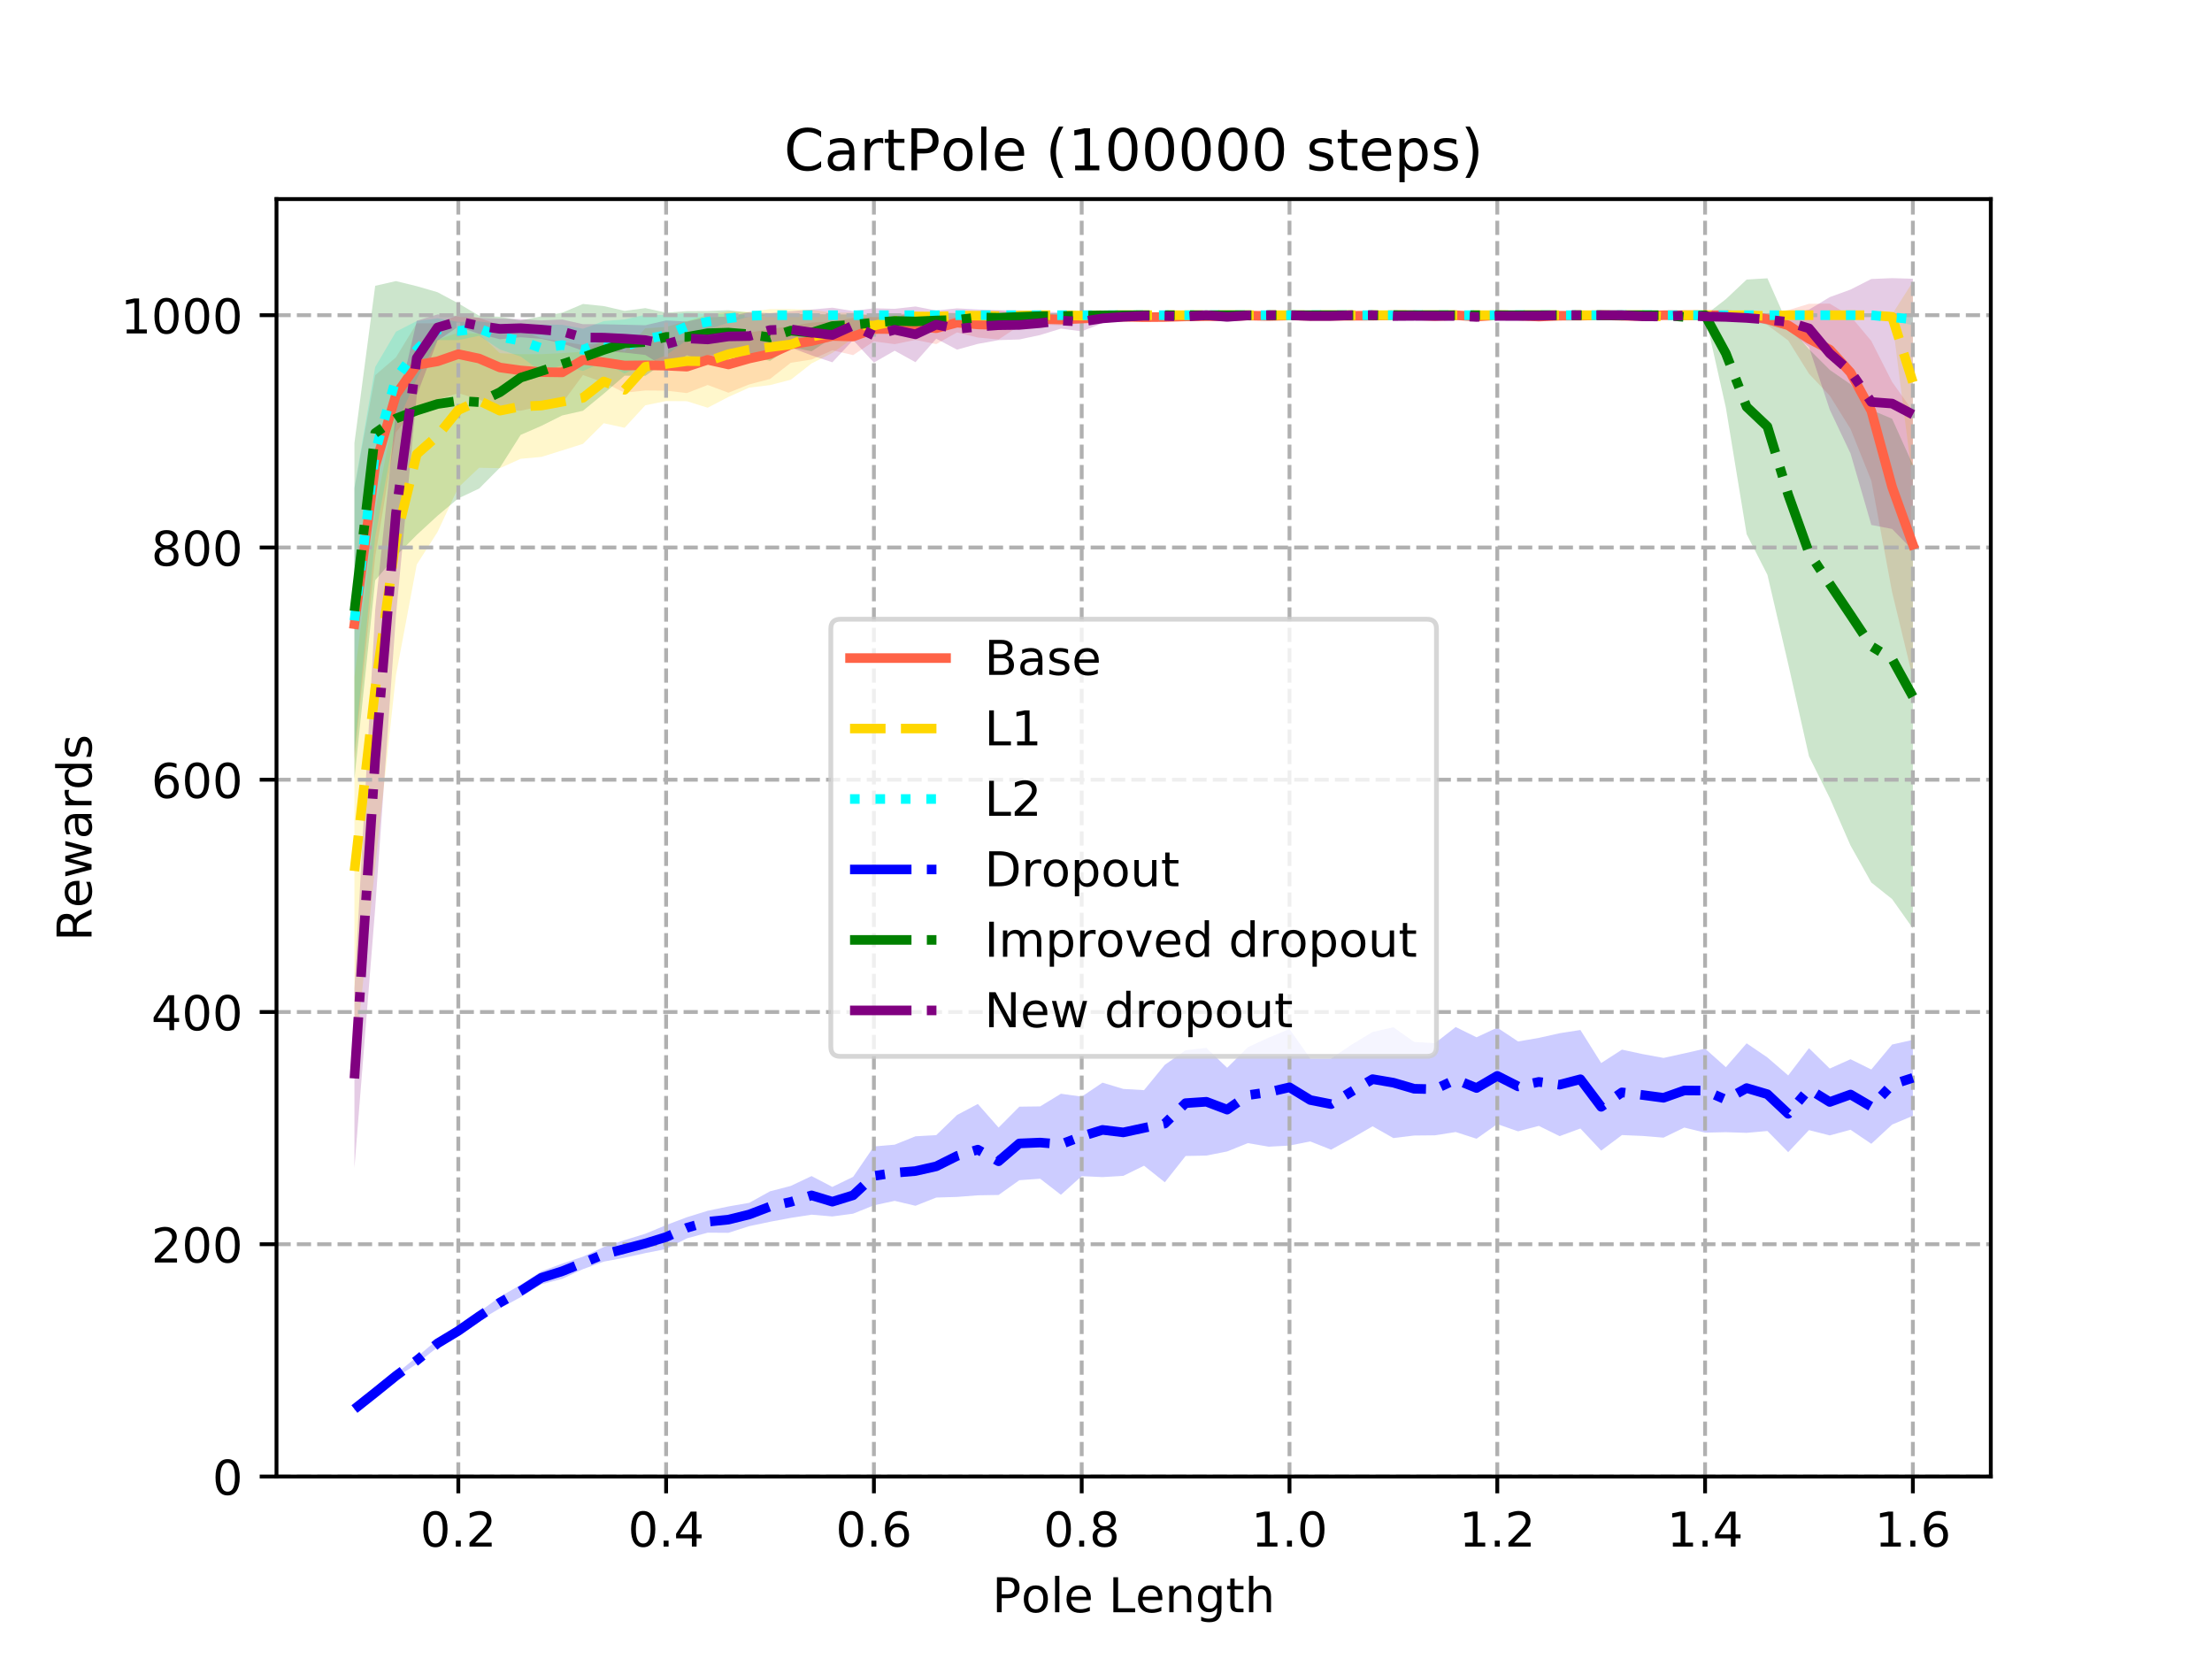 <?xml version="1.0" encoding="utf-8" standalone="no"?>
<!DOCTYPE svg PUBLIC "-//W3C//DTD SVG 1.1//EN"
  "http://www.w3.org/Graphics/SVG/1.1/DTD/svg11.dtd">
<!-- Created with matplotlib (http://matplotlib.org/) -->
<svg height="345.6pt" version="1.1" viewBox="0 0 460.8 345.6" width="460.8pt" xmlns="http://www.w3.org/2000/svg" xmlns:xlink="http://www.w3.org/1999/xlink">
 <defs>
  <style type="text/css">
*{stroke-linecap:butt;stroke-linejoin:round;}
  </style>
 </defs>
 <g id="figure_1">
  <g id="patch_1">
   <path d="M 0 345.6 
L 460.8 345.6 
L 460.8 0 
L 0 0 
z
" style="fill:#ffffff;"/>
  </g>
  <g id="axes_1">
   <g id="patch_2">
    <path d="M 57.6 307.584 
L 414.72 307.584 
L 414.72 41.472 
L 57.6 41.472 
z
" style="fill:#ffffff;"/>
   </g>
   <g id="PolyCollection_1">
    <path clip-path="url(#p4d6526a411)" d="M 73.833 158.26 
L 73.833 101.765 
L 78.161 78.163 
L 82.49 74.421 
L 86.819 67.346 
L 91.148 67.346 
L 95.476 65.638 
L 99.805 66.194 
L 104.134 67.769 
L 108.463 68.762 
L 112.791 70.442 
L 117.12 71.181 
L 121.449 71.839 
L 125.777 71.261 
L 130.106 70.488 
L 134.435 70.842 
L 138.764 70.968 
L 143.092 70.885 
L 147.421 69.707 
L 151.75 70.033 
L 156.079 69.286 
L 160.407 68.553 
L 164.736 67.924 
L 169.065 67.208 
L 173.393 66.984 
L 177.722 66.237 
L 182.051 65.931 
L 186.38 65.424 
L 190.708 65.228 
L 195.037 65.066 
L 199.366 65.176 
L 203.695 64.849 
L 208.023 64.666 
L 212.352 65.222 
L 216.681 65.277 
L 221.009 65.34 
L 225.338 65.408 
L 229.667 65.411 
L 233.996 65.632 
L 238.324 65.592 
L 242.653 65.477 
L 246.982 65.54 
L 251.311 65.566 
L 255.639 65.561 
L 259.968 65.627 
L 264.297 65.583 
L 268.625 65.636 
L 272.954 65.6 
L 277.283 65.631 
L 281.612 65.605 
L 285.94 65.616 
L 290.269 65.664 
L 294.598 65.664 
L 298.927 65.662 
L 303.255 65.664 
L 307.584 65.527 
L 311.913 65.664 
L 316.241 65.63 
L 320.57 65.521 
L 324.899 65.612 
L 329.228 65.616 
L 333.556 65.664 
L 337.885 65.64 
L 342.214 65.658 
L 346.543 65.664 
L 350.871 65.664 
L 355.2 65.664 
L 359.529 65.662 
L 363.857 65.622 
L 368.186 65.253 
L 372.515 64.612 
L 376.844 63.287 
L 381.172 63.244 
L 385.501 65.858 
L 389.83 71.026 
L 394.159 79.556 
L 398.487 85.63 
L 398.487 141.308 
L 398.487 141.308 
L 394.159 123.364 
L 389.83 100.149 
L 385.501 89.364 
L 381.172 82.425 
L 376.844 77.857 
L 372.515 70.924 
L 368.186 67.719 
L 363.857 65.876 
L 359.529 65.675 
L 355.2 65.664 
L 350.871 65.664 
L 346.543 65.664 
L 342.214 65.98 
L 337.885 65.93 
L 333.556 65.664 
L 329.228 65.902 
L 324.899 65.924 
L 320.57 66.379 
L 316.241 65.833 
L 311.913 65.664 
L 307.584 66.347 
L 303.255 65.664 
L 298.927 66.012 
L 294.598 65.664 
L 290.269 65.664 
L 285.94 65.905 
L 281.612 65.959 
L 277.283 65.928 
L 272.954 65.985 
L 268.625 65.805 
L 264.297 66.069 
L 259.968 65.85 
L 255.639 66.177 
L 251.311 66.152 
L 246.982 66.286 
L 242.653 66.6 
L 238.324 66.556 
L 233.996 66.314 
L 229.667 66.93 
L 225.338 67.315 
L 221.009 67.773 
L 216.681 67.6 
L 212.352 67.876 
L 208.023 70.726 
L 203.695 70.312 
L 199.366 69.251 
L 195.037 71.685 
L 190.708 70.808 
L 186.38 71.7 
L 182.051 71.111 
L 177.722 73.981 
L 173.393 72.974 
L 169.065 74.901 
L 164.736 75.572 
L 160.407 78.949 
L 156.079 80.082 
L 151.75 81.816 
L 147.421 80.199 
L 143.092 81.884 
L 138.764 81.38 
L 134.435 81.347 
L 130.106 81.803 
L 125.777 79.692 
L 121.449 78.124 
L 117.12 83.968 
L 112.791 84.592 
L 108.463 85.561 
L 104.134 85.337 
L 99.805 83.184 
L 95.476 81.912 
L 91.148 83.211 
L 86.819 84.686 
L 82.49 90.056 
L 78.161 115.962 
L 73.833 158.26 
z
" style="fill:#ff6347;fill-opacity:0.2;"/>
   </g>
   <g id="PolyCollection_2">
    <path clip-path="url(#p4d6526a411)" d="M 73.833 221.828 
L 73.833 141.073 
L 78.161 106.434 
L 82.49 83.914 
L 86.819 71.624 
L 91.148 70.734 
L 95.476 69.301 
L 99.805 69.505 
L 104.134 73.571 
L 108.463 73.782 
L 112.791 73.779 
L 117.12 73.556 
L 121.449 73.267 
L 125.777 70.759 
L 130.106 73.282 
L 134.435 68.377 
L 138.764 68.096 
L 143.092 66.87 
L 147.421 65.579 
L 151.75 64.881 
L 156.079 64.95 
L 160.407 64.4 
L 164.736 64.406 
L 169.065 64.531 
L 173.393 65.134 
L 177.722 65.112 
L 182.051 65.705 
L 186.38 65.664 
L 190.708 65.653 
L 195.037 65.574 
L 199.366 65.617 
L 203.695 65.618 
L 208.023 65.568 
L 212.352 65.62 
L 216.681 65.664 
L 221.009 65.664 
L 225.338 65.62 
L 229.667 65.664 
L 233.996 65.664 
L 238.324 65.664 
L 242.653 65.664 
L 246.982 65.664 
L 251.311 65.664 
L 255.639 65.664 
L 259.968 65.664 
L 264.297 65.664 
L 268.625 65.664 
L 272.954 65.664 
L 277.283 65.664 
L 281.612 65.664 
L 285.94 65.664 
L 290.269 65.664 
L 294.598 65.664 
L 298.927 65.664 
L 303.255 65.664 
L 307.584 65.664 
L 311.913 65.664 
L 316.241 65.664 
L 320.57 65.664 
L 324.899 65.664 
L 329.228 65.664 
L 333.556 65.664 
L 337.885 65.664 
L 342.214 65.664 
L 346.543 65.525 
L 350.871 65.664 
L 355.2 65.664 
L 359.529 65.664 
L 363.857 65.661 
L 368.186 65.581 
L 372.515 65.664 
L 376.844 65.664 
L 381.172 65.664 
L 385.501 65.664 
L 389.83 65.664 
L 394.159 65.497 
L 398.487 58.684 
L 398.487 100.576 
L 398.487 100.576 
L 394.159 66.497 
L 389.83 65.664 
L 385.501 65.664 
L 381.172 65.664 
L 376.844 65.664 
L 372.515 65.664 
L 368.186 66.079 
L 363.857 65.68 
L 359.529 65.664 
L 355.2 65.664 
L 350.871 65.664 
L 346.543 66.357 
L 342.214 65.664 
L 337.885 65.664 
L 333.556 65.664 
L 329.228 65.664 
L 324.899 65.664 
L 320.57 65.664 
L 316.241 65.664 
L 311.913 65.664 
L 307.584 65.664 
L 303.255 65.664 
L 298.927 65.664 
L 294.598 65.664 
L 290.269 65.664 
L 285.94 65.664 
L 281.612 65.664 
L 277.283 65.664 
L 272.954 65.664 
L 268.625 65.664 
L 264.297 65.664 
L 259.968 65.664 
L 255.639 65.664 
L 251.311 65.664 
L 246.982 65.664 
L 242.653 65.664 
L 238.324 65.664 
L 233.996 65.664 
L 229.667 65.664 
L 225.338 65.884 
L 221.009 65.664 
L 216.681 65.664 
L 212.352 65.884 
L 208.023 66.146 
L 203.695 65.896 
L 199.366 65.898 
L 195.037 66.347 
L 190.708 66.186 
L 186.38 68.115 
L 182.051 69.916 
L 177.722 70.46 
L 173.393 73.525 
L 169.065 75.715 
L 164.736 79.104 
L 160.407 80.224 
L 156.079 80.748 
L 151.75 82.688 
L 147.421 84.94 
L 143.092 83.579 
L 138.764 83.55 
L 134.435 84.425 
L 130.106 89.119 
L 125.777 88.168 
L 121.449 92.46 
L 117.12 93.83 
L 112.791 95.184 
L 108.463 95.578 
L 104.134 97.536 
L 99.805 97.445 
L 95.476 101.541 
L 91.148 110.824 
L 86.819 117.605 
L 82.49 140.648 
L 78.161 180.502 
L 73.833 221.828 
z
" style="fill:#ffd700;fill-opacity:0.2;"/>
   </g>
   <g id="PolyCollection_3">
    <path clip-path="url(#p4d6526a411)" d="M 73.833 156.945 
L 73.833 101.585 
L 78.161 76.456 
L 82.49 69.092 
L 86.819 66.879 
L 91.148 66.309 
L 95.476 67.049 
L 99.805 66.936 
L 104.134 67.491 
L 108.463 67.692 
L 112.791 67.608 
L 117.12 67.661 
L 121.449 68.481 
L 125.777 66.89 
L 130.106 66.542 
L 134.435 65.563 
L 138.764 65.629 
L 143.092 65.174 
L 147.421 65.367 
L 151.75 65.424 
L 156.079 65.61 
L 160.407 65.664 
L 164.736 65.664 
L 169.065 65.664 
L 173.393 65.664 
L 177.722 65.664 
L 182.051 65.664 
L 186.38 65.664 
L 190.708 65.664 
L 195.037 65.664 
L 199.366 65.664 
L 203.695 65.664 
L 208.023 65.664 
L 212.352 65.664 
L 216.681 65.664 
L 221.009 65.664 
L 225.338 65.664 
L 229.667 65.664 
L 233.996 65.664 
L 238.324 65.664 
L 242.653 65.664 
L 246.982 65.664 
L 251.311 65.664 
L 255.639 65.664 
L 259.968 65.664 
L 264.297 65.664 
L 268.625 65.664 
L 272.954 65.664 
L 277.283 65.664 
L 281.612 65.664 
L 285.94 65.664 
L 290.269 65.664 
L 294.598 65.664 
L 298.927 65.664 
L 303.255 65.664 
L 307.584 65.664 
L 311.913 65.664 
L 316.241 65.664 
L 320.57 65.664 
L 324.899 65.664 
L 329.228 65.664 
L 333.556 65.664 
L 337.885 65.664 
L 342.214 65.664 
L 346.543 65.664 
L 350.871 65.664 
L 355.2 65.664 
L 359.529 65.664 
L 363.857 65.664 
L 368.186 65.664 
L 372.515 65.664 
L 376.844 65.664 
L 381.172 65.664 
L 385.501 65.664 
L 389.83 65.664 
L 394.159 65.451 
L 398.487 65.245 
L 398.487 67.761 
L 398.487 67.761 
L 394.159 66.727 
L 389.83 65.664 
L 385.501 65.664 
L 381.172 65.664 
L 376.844 65.664 
L 372.515 65.664 
L 368.186 65.664 
L 363.857 65.664 
L 359.529 65.664 
L 355.2 65.664 
L 350.871 65.664 
L 346.543 65.664 
L 342.214 65.664 
L 337.885 65.664 
L 333.556 65.664 
L 329.228 65.664 
L 324.899 65.664 
L 320.57 65.664 
L 316.241 65.664 
L 311.913 65.664 
L 307.584 65.664 
L 303.255 65.664 
L 298.927 65.664 
L 294.598 65.664 
L 290.269 65.664 
L 285.94 65.664 
L 281.612 65.664 
L 277.283 65.664 
L 272.954 65.664 
L 268.625 65.664 
L 264.297 65.664 
L 259.968 65.664 
L 255.639 65.664 
L 251.311 65.664 
L 246.982 65.664 
L 242.653 65.664 
L 238.324 65.664 
L 233.996 65.664 
L 229.667 65.664 
L 225.338 65.664 
L 221.009 65.664 
L 216.681 65.664 
L 212.352 65.664 
L 208.023 65.664 
L 203.695 65.664 
L 199.366 65.664 
L 195.037 65.664 
L 190.708 65.664 
L 186.38 65.664 
L 182.051 65.664 
L 177.722 65.664 
L 173.393 65.664 
L 169.065 65.664 
L 164.736 65.664 
L 160.407 65.664 
L 156.079 65.936 
L 151.75 67.207 
L 147.421 68.662 
L 143.092 70.83 
L 138.764 74.005 
L 134.435 75.758 
L 130.106 77.831 
L 125.777 75.375 
L 121.449 77.274 
L 117.12 76.099 
L 112.791 77.448 
L 108.463 74.273 
L 104.134 72.808 
L 99.805 69.949 
L 95.476 70.842 
L 91.148 70.84 
L 86.819 78.916 
L 82.49 88.635 
L 78.161 111.861 
L 73.833 156.945 
z
" style="fill:#00ffff;fill-opacity:0.2;"/>
   </g>
   <g id="PolyCollection_4">
    <path clip-path="url(#p4d6526a411)" d="M 73.833 293.942 
L 73.833 293.124 
L 78.161 289.748 
L 82.49 286.202 
L 86.819 282.7 
L 91.148 279.064 
L 95.476 276.353 
L 99.805 273.32 
L 104.134 270.155 
L 108.463 267.653 
L 112.791 264.836 
L 117.12 263.229 
L 121.449 261.788 
L 125.777 259.778 
L 130.106 258.339 
L 134.435 257.013 
L 138.764 255.21 
L 143.092 253.57 
L 147.421 252.231 
L 151.75 251.323 
L 156.079 250.57 
L 160.407 248.172 
L 164.736 247.05 
L 169.065 244.995 
L 173.393 247.255 
L 177.722 245.16 
L 182.051 238.829 
L 186.38 238.457 
L 190.708 236.713 
L 195.037 236.469 
L 199.366 232.277 
L 203.695 229.976 
L 208.023 234.888 
L 212.352 230.539 
L 216.681 230.483 
L 221.009 227.85 
L 225.338 228.45 
L 229.667 225.538 
L 233.996 226.843 
L 238.324 227.097 
L 242.653 221.821 
L 246.982 218.798 
L 251.311 218.309 
L 255.639 222.439 
L 259.968 218.156 
L 264.297 216.151 
L 268.625 214.372 
L 272.954 220.522 
L 277.283 220.521 
L 281.612 217.583 
L 285.94 214.983 
L 290.269 214.001 
L 294.598 217.062 
L 298.927 217.309 
L 303.255 213.948 
L 307.584 216.086 
L 311.913 214.078 
L 316.241 216.955 
L 320.57 216.211 
L 324.899 215.241 
L 329.228 214.565 
L 333.556 221.448 
L 337.885 218.659 
L 342.214 219.589 
L 346.543 220.386 
L 350.871 219.436 
L 355.2 218.449 
L 359.529 222.311 
L 363.857 217.342 
L 368.186 220.29 
L 372.515 224.033 
L 376.844 218.355 
L 381.172 222.598 
L 385.501 220.656 
L 389.83 222.797 
L 394.159 217.595 
L 398.487 216.626 
L 398.487 232.447 
L 398.487 232.447 
L 394.159 234.27 
L 389.83 238.276 
L 385.501 235.35 
L 381.172 236.527 
L 376.844 235.424 
L 372.515 240.014 
L 368.186 235.606 
L 363.857 235.991 
L 359.529 235.853 
L 355.2 235.948 
L 350.871 234.893 
L 346.543 236.994 
L 342.214 236.639 
L 337.885 236.456 
L 333.556 239.696 
L 329.228 235.088 
L 324.899 236.678 
L 320.57 234.545 
L 316.241 235.677 
L 311.913 234.166 
L 307.584 237.22 
L 303.255 235.822 
L 298.927 236.507 
L 294.598 236.551 
L 290.269 237.083 
L 285.94 234.629 
L 281.612 237.128 
L 277.283 239.499 
L 272.954 237.783 
L 268.625 238.643 
L 264.297 238.879 
L 259.968 238.128 
L 255.639 239.871 
L 251.311 240.724 
L 246.982 240.813 
L 242.653 246.289 
L 238.324 242.839 
L 233.996 244.955 
L 229.667 245.214 
L 225.338 245.008 
L 221.009 248.897 
L 216.681 245.548 
L 212.352 245.856 
L 208.023 248.934 
L 203.695 249.005 
L 199.366 249.341 
L 195.037 249.47 
L 190.708 251.187 
L 186.38 250.161 
L 182.051 251.088 
L 177.722 252.829 
L 173.393 253.41 
L 169.065 253.041 
L 164.736 253.708 
L 160.407 254.52 
L 156.079 255.43 
L 151.75 256.816 
L 147.421 256.788 
L 143.092 257.97 
L 138.764 260.185 
L 134.435 261.045 
L 130.106 262.003 
L 125.777 262.819 
L 121.449 264.383 
L 117.12 266.407 
L 112.791 267.532 
L 108.463 270.225 
L 104.134 272.553 
L 99.805 275.106 
L 95.476 278.122 
L 91.148 280.639 
L 86.819 284.102 
L 82.49 287.007 
L 78.161 290.453 
L 73.833 293.942 
z
" style="fill:#0000ff;fill-opacity:0.2;"/>
   </g>
   <g id="PolyCollection_5">
    <path clip-path="url(#p4d6526a411)" d="M 73.833 162.264 
L 73.833 92.297 
L 78.161 59.537 
L 82.49 58.556 
L 86.819 59.617 
L 91.148 60.873 
L 95.476 63.196 
L 99.805 65.75 
L 104.134 65.995 
L 108.463 66.744 
L 112.791 65.896 
L 117.12 65.144 
L 121.449 63.32 
L 125.777 63.761 
L 130.106 64.76 
L 134.435 64.187 
L 138.764 65.126 
L 143.092 64.81 
L 147.421 64.791 
L 151.75 64.616 
L 156.079 65.143 
L 160.407 65.401 
L 164.736 65.4 
L 169.065 65.434 
L 173.393 65.489 
L 177.722 65.52 
L 182.051 65.65 
L 186.38 65.642 
L 190.708 65.329 
L 195.037 65.367 
L 199.366 65.268 
L 203.695 65.545 
L 208.023 65.401 
L 212.352 65.509 
L 216.681 65.569 
L 221.009 65.569 
L 225.338 65.611 
L 229.667 65.65 
L 233.996 65.662 
L 238.324 65.664 
L 242.653 65.664 
L 246.982 65.664 
L 251.311 65.664 
L 255.639 65.664 
L 259.968 65.664 
L 264.297 65.664 
L 268.625 65.664 
L 272.954 65.664 
L 277.283 65.664 
L 281.612 65.664 
L 285.94 65.664 
L 290.269 65.664 
L 294.598 65.664 
L 298.927 65.664 
L 303.255 65.664 
L 307.584 65.664 
L 311.913 65.664 
L 316.241 65.664 
L 320.57 65.664 
L 324.899 65.664 
L 329.228 65.664 
L 333.556 65.664 
L 337.885 65.664 
L 342.214 65.664 
L 346.543 65.664 
L 350.871 65.484 
L 355.2 65.664 
L 359.529 62.321 
L 363.857 58.237 
L 368.186 57.976 
L 372.515 67.766 
L 376.844 72.729 
L 381.172 77.056 
L 385.501 80.043 
L 389.83 85.397 
L 394.159 87.227 
L 398.487 96.84 
L 398.487 193.401 
L 398.487 193.401 
L 394.159 187.295 
L 389.83 183.847 
L 385.501 176.145 
L 381.172 166.25 
L 376.844 157.549 
L 372.515 138.316 
L 368.186 119.744 
L 363.857 111.274 
L 359.529 84.93 
L 355.2 65.664 
L 350.871 66.565 
L 346.543 65.664 
L 342.214 65.664 
L 337.885 65.664 
L 333.556 65.664 
L 329.228 65.664 
L 324.899 65.664 
L 320.57 65.664 
L 316.241 65.664 
L 311.913 65.664 
L 307.584 65.664 
L 303.255 65.664 
L 298.927 65.664 
L 294.598 65.664 
L 290.269 65.664 
L 285.94 65.664 
L 281.612 65.664 
L 277.283 65.664 
L 272.954 65.664 
L 268.625 65.664 
L 264.297 65.664 
L 259.968 65.664 
L 255.639 65.664 
L 251.311 65.664 
L 246.982 65.664 
L 242.653 65.664 
L 238.324 65.665 
L 233.996 65.674 
L 229.667 65.733 
L 225.338 65.929 
L 221.009 66.141 
L 216.681 66.141 
L 212.352 66.513 
L 208.023 66.981 
L 203.695 66.692 
L 199.366 68.009 
L 195.037 68.163 
L 190.708 68.594 
L 186.38 68.074 
L 182.051 68.779 
L 177.722 69.792 
L 173.393 70.346 
L 169.065 73.179 
L 164.736 72.345 
L 160.407 75.178 
L 156.079 74.117 
L 151.75 73.96 
L 147.421 74.042 
L 143.092 75.574 
L 138.764 75.247 
L 134.435 78.292 
L 130.106 78.263 
L 125.777 82.012 
L 121.449 85.569 
L 117.12 86.543 
L 112.791 88.708 
L 108.463 90.595 
L 104.134 97.429 
L 99.805 101.785 
L 95.476 103.82 
L 91.148 107.438 
L 86.819 111.426 
L 82.49 115.808 
L 78.161 120.893 
L 73.833 162.264 
z
" style="fill:#008000;fill-opacity:0.2;"/>
   </g>
   <g id="PolyCollection_6">
    <path clip-path="url(#p4d6526a411)" d="M 73.833 243.298 
L 73.833 206.021 
L 78.161 127.112 
L 82.49 85.658 
L 86.819 66.816 
L 91.148 65.497 
L 95.476 65.854 
L 99.805 66.207 
L 104.134 66.352 
L 108.463 66.48 
L 112.791 66.746 
L 117.12 66.556 
L 121.449 67.532 
L 125.777 67.548 
L 130.106 67.647 
L 134.435 67.749 
L 138.764 66.752 
L 143.092 66.988 
L 147.421 66.01 
L 151.75 65.988 
L 156.079 65.003 
L 160.407 65.226 
L 164.736 64.826 
L 169.065 64.489 
L 173.393 64.094 
L 177.722 64.795 
L 182.051 64.214 
L 186.38 64.334 
L 190.708 63.843 
L 195.037 64.685 
L 199.366 64.23 
L 203.695 64.469 
L 208.023 64.626 
L 212.352 64.653 
L 216.681 64.838 
L 221.009 65.105 
L 225.338 64.993 
L 229.667 65.332 
L 233.996 65.494 
L 238.324 65.604 
L 242.653 65.585 
L 246.982 65.523 
L 251.311 65.664 
L 255.639 65.488 
L 259.968 65.644 
L 264.297 65.664 
L 268.625 65.664 
L 272.954 65.579 
L 277.283 65.582 
L 281.612 65.664 
L 285.94 65.664 
L 290.269 65.578 
L 294.598 65.595 
L 298.927 65.59 
L 303.255 65.586 
L 307.584 65.485 
L 311.913 65.592 
L 316.241 65.582 
L 320.57 65.605 
L 324.899 65.664 
L 329.228 65.664 
L 333.556 65.664 
L 337.885 65.664 
L 342.214 65.546 
L 346.543 65.532 
L 350.871 65.65 
L 355.2 65.533 
L 359.529 65.658 
L 363.857 65.588 
L 368.186 65.578 
L 372.515 65.448 
L 376.844 64.499 
L 381.172 61.893 
L 385.501 60.323 
L 389.83 58.119 
L 394.159 57.943 
L 398.487 58.07 
L 398.487 114.632 
L 398.487 114.632 
L 394.159 110.194 
L 389.83 109.355 
L 385.501 94.479 
L 381.172 85.352 
L 376.844 72.311 
L 372.515 68.688 
L 368.186 67.574 
L 363.857 66.88 
L 359.529 66.393 
L 355.2 66.321 
L 350.871 65.733 
L 346.543 66.324 
L 342.214 66.252 
L 337.885 65.664 
L 333.556 65.664 
L 329.228 65.664 
L 324.899 65.664 
L 320.57 65.961 
L 316.241 66.075 
L 311.913 66.023 
L 307.584 66.557 
L 303.255 66.055 
L 298.927 66.033 
L 294.598 66.011 
L 290.269 66.092 
L 285.94 65.664 
L 281.612 65.664 
L 277.283 66.075 
L 272.954 66.089 
L 268.625 65.664 
L 264.297 65.664 
L 259.968 65.762 
L 255.639 66.544 
L 251.311 65.664 
L 246.982 66.371 
L 242.653 66.061 
L 238.324 65.964 
L 233.996 66.516 
L 229.667 67.322 
L 225.338 69.019 
L 221.009 68.46 
L 216.681 69.792 
L 212.352 70.718 
L 208.023 70.856 
L 203.695 71.64 
L 199.366 72.834 
L 195.037 70.559 
L 190.708 75.455 
L 186.38 73.059 
L 182.051 75.525 
L 177.722 70.844 
L 173.393 75.471 
L 169.065 74.034 
L 164.736 72.395 
L 160.407 72.294 
L 156.079 75.013 
L 151.75 74.176 
L 147.421 75.416 
L 143.092 73.988 
L 138.764 76.644 
L 134.435 73.951 
L 130.106 73.459 
L 125.777 73.126 
L 121.449 73.079 
L 117.12 71.544 
L 112.791 70.59 
L 108.463 70.254 
L 104.134 70.666 
L 99.805 69.564 
L 95.476 68.055 
L 91.148 70.947 
L 86.819 82.352 
L 82.49 128.201 
L 78.161 189.2 
L 73.833 243.298 
z
" style="fill:#800080;fill-opacity:0.2;"/>
   </g>
   <g id="matplotlib.axis_1">
    <g id="xtick_1">
     <g id="line2d_1">
      <path clip-path="url(#p4d6526a411)" d="M 95.476 307.584 
L 95.476 41.472 
" style="fill:none;stroke:#b0b0b0;stroke-dasharray:2.96,1.28;stroke-dashoffset:0;stroke-width:0.8;"/>
     </g>
     <g id="line2d_2">
      <defs>
       <path d="M 0 0 
L 0 3.5 
" id="mf4be89a5da" style="stroke:#000000;stroke-width:0.8;"/>
      </defs>
      <g>
       <use style="stroke:#000000;stroke-width:0.8;" x="95.476" xlink:href="#mf4be89a5da" y="307.584"/>
      </g>
     </g>
     <g id="text_1">
      <!-- 0.2 -->
      <defs>
       <path d="M 31.781 66.406 
Q 24.172 66.406 20.328 58.906 
Q 16.5 51.422 16.5 36.375 
Q 16.5 21.391 20.328 13.891 
Q 24.172 6.391 31.781 6.391 
Q 39.453 6.391 43.281 13.891 
Q 47.125 21.391 47.125 36.375 
Q 47.125 51.422 43.281 58.906 
Q 39.453 66.406 31.781 66.406 
z
M 31.781 74.219 
Q 44.047 74.219 50.516 64.516 
Q 56.984 54.828 56.984 36.375 
Q 56.984 17.969 50.516 8.266 
Q 44.047 -1.422 31.781 -1.422 
Q 19.531 -1.422 13.062 8.266 
Q 6.594 17.969 6.594 36.375 
Q 6.594 54.828 13.062 64.516 
Q 19.531 74.219 31.781 74.219 
z
" id="DejaVuSans-30"/>
       <path d="M 10.688 12.406 
L 21 12.406 
L 21 0 
L 10.688 0 
z
" id="DejaVuSans-2e"/>
       <path d="M 19.188 8.297 
L 53.609 8.297 
L 53.609 0 
L 7.328 0 
L 7.328 8.297 
Q 12.938 14.109 22.625 23.891 
Q 32.328 33.688 34.812 36.531 
Q 39.547 41.844 41.422 45.531 
Q 43.312 49.219 43.312 52.781 
Q 43.312 58.594 39.234 62.25 
Q 35.156 65.922 28.609 65.922 
Q 23.969 65.922 18.812 64.312 
Q 13.672 62.703 7.812 59.422 
L 7.812 69.391 
Q 13.766 71.781 18.938 73 
Q 24.125 74.219 28.422 74.219 
Q 39.75 74.219 46.484 68.547 
Q 53.219 62.891 53.219 53.422 
Q 53.219 48.922 51.531 44.891 
Q 49.859 40.875 45.406 35.406 
Q 44.188 33.984 37.641 27.219 
Q 31.109 20.453 19.188 8.297 
z
" id="DejaVuSans-32"/>
      </defs>
      <g transform="translate(87.525 322.182)scale(0.1 -0.1)">
       <use xlink:href="#DejaVuSans-30"/>
       <use x="63.623" xlink:href="#DejaVuSans-2e"/>
       <use x="95.41" xlink:href="#DejaVuSans-32"/>
      </g>
     </g>
    </g>
    <g id="xtick_2">
     <g id="line2d_3">
      <path clip-path="url(#p4d6526a411)" d="M 138.764 307.584 
L 138.764 41.472 
" style="fill:none;stroke:#b0b0b0;stroke-dasharray:2.96,1.28;stroke-dashoffset:0;stroke-width:0.8;"/>
     </g>
     <g id="line2d_4">
      <g>
       <use style="stroke:#000000;stroke-width:0.8;" x="138.764" xlink:href="#mf4be89a5da" y="307.584"/>
      </g>
     </g>
     <g id="text_2">
      <!-- 0.4 -->
      <defs>
       <path d="M 37.797 64.312 
L 12.891 25.391 
L 37.797 25.391 
z
M 35.203 72.906 
L 47.609 72.906 
L 47.609 25.391 
L 58.016 25.391 
L 58.016 17.188 
L 47.609 17.188 
L 47.609 0 
L 37.797 0 
L 37.797 17.188 
L 4.891 17.188 
L 4.891 26.703 
z
" id="DejaVuSans-34"/>
      </defs>
      <g transform="translate(130.812 322.182)scale(0.1 -0.1)">
       <use xlink:href="#DejaVuSans-30"/>
       <use x="63.623" xlink:href="#DejaVuSans-2e"/>
       <use x="95.41" xlink:href="#DejaVuSans-34"/>
      </g>
     </g>
    </g>
    <g id="xtick_3">
     <g id="line2d_5">
      <path clip-path="url(#p4d6526a411)" d="M 182.051 307.584 
L 182.051 41.472 
" style="fill:none;stroke:#b0b0b0;stroke-dasharray:2.96,1.28;stroke-dashoffset:0;stroke-width:0.8;"/>
     </g>
     <g id="line2d_6">
      <g>
       <use style="stroke:#000000;stroke-width:0.8;" x="182.051" xlink:href="#mf4be89a5da" y="307.584"/>
      </g>
     </g>
     <g id="text_3">
      <!-- 0.6 -->
      <defs>
       <path d="M 33.016 40.375 
Q 26.375 40.375 22.484 35.828 
Q 18.609 31.297 18.609 23.391 
Q 18.609 15.531 22.484 10.953 
Q 26.375 6.391 33.016 6.391 
Q 39.656 6.391 43.531 10.953 
Q 47.406 15.531 47.406 23.391 
Q 47.406 31.297 43.531 35.828 
Q 39.656 40.375 33.016 40.375 
z
M 52.594 71.297 
L 52.594 62.312 
Q 48.875 64.062 45.094 64.984 
Q 41.312 65.922 37.594 65.922 
Q 27.828 65.922 22.672 59.328 
Q 17.531 52.734 16.797 39.406 
Q 19.672 43.656 24.016 45.922 
Q 28.375 48.188 33.594 48.188 
Q 44.578 48.188 50.953 41.516 
Q 57.328 34.859 57.328 23.391 
Q 57.328 12.156 50.688 5.359 
Q 44.047 -1.422 33.016 -1.422 
Q 20.359 -1.422 13.672 8.266 
Q 6.984 17.969 6.984 36.375 
Q 6.984 53.656 15.188 63.938 
Q 23.391 74.219 37.203 74.219 
Q 40.922 74.219 44.703 73.484 
Q 48.484 72.75 52.594 71.297 
z
" id="DejaVuSans-36"/>
      </defs>
      <g transform="translate(174.099 322.182)scale(0.1 -0.1)">
       <use xlink:href="#DejaVuSans-30"/>
       <use x="63.623" xlink:href="#DejaVuSans-2e"/>
       <use x="95.41" xlink:href="#DejaVuSans-36"/>
      </g>
     </g>
    </g>
    <g id="xtick_4">
     <g id="line2d_7">
      <path clip-path="url(#p4d6526a411)" d="M 225.338 307.584 
L 225.338 41.472 
" style="fill:none;stroke:#b0b0b0;stroke-dasharray:2.96,1.28;stroke-dashoffset:0;stroke-width:0.8;"/>
     </g>
     <g id="line2d_8">
      <g>
       <use style="stroke:#000000;stroke-width:0.8;" x="225.338" xlink:href="#mf4be89a5da" y="307.584"/>
      </g>
     </g>
     <g id="text_4">
      <!-- 0.8 -->
      <defs>
       <path d="M 31.781 34.625 
Q 24.75 34.625 20.719 30.859 
Q 16.703 27.094 16.703 20.516 
Q 16.703 13.922 20.719 10.156 
Q 24.75 6.391 31.781 6.391 
Q 38.812 6.391 42.859 10.172 
Q 46.922 13.969 46.922 20.516 
Q 46.922 27.094 42.891 30.859 
Q 38.875 34.625 31.781 34.625 
z
M 21.922 38.812 
Q 15.578 40.375 12.031 44.719 
Q 8.5 49.078 8.5 55.328 
Q 8.5 64.062 14.719 69.141 
Q 20.953 74.219 31.781 74.219 
Q 42.672 74.219 48.875 69.141 
Q 55.078 64.062 55.078 55.328 
Q 55.078 49.078 51.531 44.719 
Q 48 40.375 41.703 38.812 
Q 48.828 37.156 52.797 32.312 
Q 56.781 27.484 56.781 20.516 
Q 56.781 9.906 50.312 4.234 
Q 43.844 -1.422 31.781 -1.422 
Q 19.734 -1.422 13.25 4.234 
Q 6.781 9.906 6.781 20.516 
Q 6.781 27.484 10.781 32.312 
Q 14.797 37.156 21.922 38.812 
z
M 18.312 54.391 
Q 18.312 48.734 21.844 45.562 
Q 25.391 42.391 31.781 42.391 
Q 38.141 42.391 41.719 45.562 
Q 45.312 48.734 45.312 54.391 
Q 45.312 60.062 41.719 63.234 
Q 38.141 66.406 31.781 66.406 
Q 25.391 66.406 21.844 63.234 
Q 18.312 60.062 18.312 54.391 
z
" id="DejaVuSans-38"/>
      </defs>
      <g transform="translate(217.387 322.182)scale(0.1 -0.1)">
       <use xlink:href="#DejaVuSans-30"/>
       <use x="63.623" xlink:href="#DejaVuSans-2e"/>
       <use x="95.41" xlink:href="#DejaVuSans-38"/>
      </g>
     </g>
    </g>
    <g id="xtick_5">
     <g id="line2d_9">
      <path clip-path="url(#p4d6526a411)" d="M 268.625 307.584 
L 268.625 41.472 
" style="fill:none;stroke:#b0b0b0;stroke-dasharray:2.96,1.28;stroke-dashoffset:0;stroke-width:0.8;"/>
     </g>
     <g id="line2d_10">
      <g>
       <use style="stroke:#000000;stroke-width:0.8;" x="268.625" xlink:href="#mf4be89a5da" y="307.584"/>
      </g>
     </g>
     <g id="text_5">
      <!-- 1.0 -->
      <defs>
       <path d="M 12.406 8.297 
L 28.516 8.297 
L 28.516 63.922 
L 10.984 60.406 
L 10.984 69.391 
L 28.422 72.906 
L 38.281 72.906 
L 38.281 8.297 
L 54.391 8.297 
L 54.391 0 
L 12.406 0 
z
" id="DejaVuSans-31"/>
      </defs>
      <g transform="translate(260.674 322.182)scale(0.1 -0.1)">
       <use xlink:href="#DejaVuSans-31"/>
       <use x="63.623" xlink:href="#DejaVuSans-2e"/>
       <use x="95.41" xlink:href="#DejaVuSans-30"/>
      </g>
     </g>
    </g>
    <g id="xtick_6">
     <g id="line2d_11">
      <path clip-path="url(#p4d6526a411)" d="M 311.913 307.584 
L 311.913 41.472 
" style="fill:none;stroke:#b0b0b0;stroke-dasharray:2.96,1.28;stroke-dashoffset:0;stroke-width:0.8;"/>
     </g>
     <g id="line2d_12">
      <g>
       <use style="stroke:#000000;stroke-width:0.8;" x="311.913" xlink:href="#mf4be89a5da" y="307.584"/>
      </g>
     </g>
     <g id="text_6">
      <!-- 1.2 -->
      <g transform="translate(303.961 322.182)scale(0.1 -0.1)">
       <use xlink:href="#DejaVuSans-31"/>
       <use x="63.623" xlink:href="#DejaVuSans-2e"/>
       <use x="95.41" xlink:href="#DejaVuSans-32"/>
      </g>
     </g>
    </g>
    <g id="xtick_7">
     <g id="line2d_13">
      <path clip-path="url(#p4d6526a411)" d="M 355.2 307.584 
L 355.2 41.472 
" style="fill:none;stroke:#b0b0b0;stroke-dasharray:2.96,1.28;stroke-dashoffset:0;stroke-width:0.8;"/>
     </g>
     <g id="line2d_14">
      <g>
       <use style="stroke:#000000;stroke-width:0.8;" x="355.2" xlink:href="#mf4be89a5da" y="307.584"/>
      </g>
     </g>
     <g id="text_7">
      <!-- 1.4 -->
      <g transform="translate(347.248 322.182)scale(0.1 -0.1)">
       <use xlink:href="#DejaVuSans-31"/>
       <use x="63.623" xlink:href="#DejaVuSans-2e"/>
       <use x="95.41" xlink:href="#DejaVuSans-34"/>
      </g>
     </g>
    </g>
    <g id="xtick_8">
     <g id="line2d_15">
      <path clip-path="url(#p4d6526a411)" d="M 398.487 307.584 
L 398.487 41.472 
" style="fill:none;stroke:#b0b0b0;stroke-dasharray:2.96,1.28;stroke-dashoffset:0;stroke-width:0.8;"/>
     </g>
     <g id="line2d_16">
      <g>
       <use style="stroke:#000000;stroke-width:0.8;" x="398.487" xlink:href="#mf4be89a5da" y="307.584"/>
      </g>
     </g>
     <g id="text_8">
      <!-- 1.6 -->
      <g transform="translate(390.536 322.182)scale(0.1 -0.1)">
       <use xlink:href="#DejaVuSans-31"/>
       <use x="63.623" xlink:href="#DejaVuSans-2e"/>
       <use x="95.41" xlink:href="#DejaVuSans-36"/>
      </g>
     </g>
    </g>
    <g id="text_9">
     <!-- Pole Length -->
     <defs>
      <path d="M 19.672 64.797 
L 19.672 37.406 
L 32.078 37.406 
Q 38.969 37.406 42.719 40.969 
Q 46.484 44.531 46.484 51.125 
Q 46.484 57.672 42.719 61.234 
Q 38.969 64.797 32.078 64.797 
z
M 9.812 72.906 
L 32.078 72.906 
Q 44.344 72.906 50.609 67.359 
Q 56.891 61.812 56.891 51.125 
Q 56.891 40.328 50.609 34.812 
Q 44.344 29.297 32.078 29.297 
L 19.672 29.297 
L 19.672 0 
L 9.812 0 
z
" id="DejaVuSans-50"/>
      <path d="M 30.609 48.391 
Q 23.391 48.391 19.188 42.75 
Q 14.984 37.109 14.984 27.297 
Q 14.984 17.484 19.156 11.844 
Q 23.344 6.203 30.609 6.203 
Q 37.797 6.203 41.984 11.859 
Q 46.188 17.531 46.188 27.297 
Q 46.188 37.016 41.984 42.703 
Q 37.797 48.391 30.609 48.391 
z
M 30.609 56 
Q 42.328 56 49.016 48.375 
Q 55.719 40.766 55.719 27.297 
Q 55.719 13.875 49.016 6.219 
Q 42.328 -1.422 30.609 -1.422 
Q 18.844 -1.422 12.172 6.219 
Q 5.516 13.875 5.516 27.297 
Q 5.516 40.766 12.172 48.375 
Q 18.844 56 30.609 56 
z
" id="DejaVuSans-6f"/>
      <path d="M 9.422 75.984 
L 18.406 75.984 
L 18.406 0 
L 9.422 0 
z
" id="DejaVuSans-6c"/>
      <path d="M 56.203 29.594 
L 56.203 25.203 
L 14.891 25.203 
Q 15.484 15.922 20.484 11.062 
Q 25.484 6.203 34.422 6.203 
Q 39.594 6.203 44.453 7.469 
Q 49.312 8.734 54.109 11.281 
L 54.109 2.781 
Q 49.266 0.734 44.188 -0.344 
Q 39.109 -1.422 33.891 -1.422 
Q 20.797 -1.422 13.156 6.188 
Q 5.516 13.812 5.516 26.812 
Q 5.516 40.234 12.766 48.109 
Q 20.016 56 32.328 56 
Q 43.359 56 49.781 48.891 
Q 56.203 41.797 56.203 29.594 
z
M 47.219 32.234 
Q 47.125 39.594 43.094 43.984 
Q 39.062 48.391 32.422 48.391 
Q 24.906 48.391 20.391 44.141 
Q 15.875 39.891 15.188 32.172 
z
" id="DejaVuSans-65"/>
      <path id="DejaVuSans-20"/>
      <path d="M 9.812 72.906 
L 19.672 72.906 
L 19.672 8.297 
L 55.172 8.297 
L 55.172 0 
L 9.812 0 
z
" id="DejaVuSans-4c"/>
      <path d="M 54.891 33.016 
L 54.891 0 
L 45.906 0 
L 45.906 32.719 
Q 45.906 40.484 42.875 44.328 
Q 39.844 48.188 33.797 48.188 
Q 26.516 48.188 22.312 43.547 
Q 18.109 38.922 18.109 30.906 
L 18.109 0 
L 9.078 0 
L 9.078 54.688 
L 18.109 54.688 
L 18.109 46.188 
Q 21.344 51.125 25.703 53.562 
Q 30.078 56 35.797 56 
Q 45.219 56 50.047 50.172 
Q 54.891 44.344 54.891 33.016 
z
" id="DejaVuSans-6e"/>
      <path d="M 45.406 27.984 
Q 45.406 37.75 41.375 43.109 
Q 37.359 48.484 30.078 48.484 
Q 22.859 48.484 18.828 43.109 
Q 14.797 37.75 14.797 27.984 
Q 14.797 18.266 18.828 12.891 
Q 22.859 7.516 30.078 7.516 
Q 37.359 7.516 41.375 12.891 
Q 45.406 18.266 45.406 27.984 
z
M 54.391 6.781 
Q 54.391 -7.172 48.188 -13.984 
Q 42 -20.797 29.203 -20.797 
Q 24.469 -20.797 20.266 -20.094 
Q 16.062 -19.391 12.109 -17.922 
L 12.109 -9.188 
Q 16.062 -11.328 19.922 -12.344 
Q 23.781 -13.375 27.781 -13.375 
Q 36.625 -13.375 41.016 -8.766 
Q 45.406 -4.156 45.406 5.172 
L 45.406 9.625 
Q 42.625 4.781 38.281 2.391 
Q 33.938 0 27.875 0 
Q 17.828 0 11.672 7.656 
Q 5.516 15.328 5.516 27.984 
Q 5.516 40.672 11.672 48.328 
Q 17.828 56 27.875 56 
Q 33.938 56 38.281 53.609 
Q 42.625 51.219 45.406 46.391 
L 45.406 54.688 
L 54.391 54.688 
z
" id="DejaVuSans-67"/>
      <path d="M 18.312 70.219 
L 18.312 54.688 
L 36.812 54.688 
L 36.812 47.703 
L 18.312 47.703 
L 18.312 18.016 
Q 18.312 11.328 20.141 9.422 
Q 21.969 7.516 27.594 7.516 
L 36.812 7.516 
L 36.812 0 
L 27.594 0 
Q 17.188 0 13.234 3.875 
Q 9.281 7.766 9.281 18.016 
L 9.281 47.703 
L 2.688 47.703 
L 2.688 54.688 
L 9.281 54.688 
L 9.281 70.219 
z
" id="DejaVuSans-74"/>
      <path d="M 54.891 33.016 
L 54.891 0 
L 45.906 0 
L 45.906 32.719 
Q 45.906 40.484 42.875 44.328 
Q 39.844 48.188 33.797 48.188 
Q 26.516 48.188 22.312 43.547 
Q 18.109 38.922 18.109 30.906 
L 18.109 0 
L 9.078 0 
L 9.078 75.984 
L 18.109 75.984 
L 18.109 46.188 
Q 21.344 51.125 25.703 53.562 
Q 30.078 56 35.797 56 
Q 45.219 56 50.047 50.172 
Q 54.891 44.344 54.891 33.016 
z
" id="DejaVuSans-68"/>
     </defs>
     <g transform="translate(206.7 335.861)scale(0.1 -0.1)">
      <use xlink:href="#DejaVuSans-50"/>
      <use x="60.256" xlink:href="#DejaVuSans-6f"/>
      <use x="121.438" xlink:href="#DejaVuSans-6c"/>
      <use x="149.221" xlink:href="#DejaVuSans-65"/>
      <use x="210.744" xlink:href="#DejaVuSans-20"/>
      <use x="242.531" xlink:href="#DejaVuSans-4c"/>
      <use x="298.229" xlink:href="#DejaVuSans-65"/>
      <use x="359.752" xlink:href="#DejaVuSans-6e"/>
      <use x="423.131" xlink:href="#DejaVuSans-67"/>
      <use x="486.607" xlink:href="#DejaVuSans-74"/>
      <use x="525.816" xlink:href="#DejaVuSans-68"/>
     </g>
    </g>
   </g>
   <g id="matplotlib.axis_2">
    <g id="ytick_1">
     <g id="line2d_17">
      <path clip-path="url(#p4d6526a411)" d="M 57.6 307.584 
L 414.72 307.584 
" style="fill:none;stroke:#b0b0b0;stroke-dasharray:2.96,1.28;stroke-dashoffset:0;stroke-width:0.8;"/>
     </g>
     <g id="line2d_18">
      <defs>
       <path d="M 0 0 
L -3.5 0 
" id="m46e3fc5602" style="stroke:#000000;stroke-width:0.8;"/>
      </defs>
      <g>
       <use style="stroke:#000000;stroke-width:0.8;" x="57.6" xlink:href="#m46e3fc5602" y="307.584"/>
      </g>
     </g>
     <g id="text_10">
      <!-- 0 -->
      <g transform="translate(44.237 311.383)scale(0.1 -0.1)">
       <use xlink:href="#DejaVuSans-30"/>
      </g>
     </g>
    </g>
    <g id="ytick_2">
     <g id="line2d_19">
      <path clip-path="url(#p4d6526a411)" d="M 57.6 259.2 
L 414.72 259.2 
" style="fill:none;stroke:#b0b0b0;stroke-dasharray:2.96,1.28;stroke-dashoffset:0;stroke-width:0.8;"/>
     </g>
     <g id="line2d_20">
      <g>
       <use style="stroke:#000000;stroke-width:0.8;" x="57.6" xlink:href="#m46e3fc5602" y="259.2"/>
      </g>
     </g>
     <g id="text_11">
      <!-- 200 -->
      <g transform="translate(31.512 262.999)scale(0.1 -0.1)">
       <use xlink:href="#DejaVuSans-32"/>
       <use x="63.623" xlink:href="#DejaVuSans-30"/>
       <use x="127.246" xlink:href="#DejaVuSans-30"/>
      </g>
     </g>
    </g>
    <g id="ytick_3">
     <g id="line2d_21">
      <path clip-path="url(#p4d6526a411)" d="M 57.6 210.816 
L 414.72 210.816 
" style="fill:none;stroke:#b0b0b0;stroke-dasharray:2.96,1.28;stroke-dashoffset:0;stroke-width:0.8;"/>
     </g>
     <g id="line2d_22">
      <g>
       <use style="stroke:#000000;stroke-width:0.8;" x="57.6" xlink:href="#m46e3fc5602" y="210.816"/>
      </g>
     </g>
     <g id="text_12">
      <!-- 400 -->
      <g transform="translate(31.512 214.615)scale(0.1 -0.1)">
       <use xlink:href="#DejaVuSans-34"/>
       <use x="63.623" xlink:href="#DejaVuSans-30"/>
       <use x="127.246" xlink:href="#DejaVuSans-30"/>
      </g>
     </g>
    </g>
    <g id="ytick_4">
     <g id="line2d_23">
      <path clip-path="url(#p4d6526a411)" d="M 57.6 162.432 
L 414.72 162.432 
" style="fill:none;stroke:#b0b0b0;stroke-dasharray:2.96,1.28;stroke-dashoffset:0;stroke-width:0.8;"/>
     </g>
     <g id="line2d_24">
      <g>
       <use style="stroke:#000000;stroke-width:0.8;" x="57.6" xlink:href="#m46e3fc5602" y="162.432"/>
      </g>
     </g>
     <g id="text_13">
      <!-- 600 -->
      <g transform="translate(31.512 166.231)scale(0.1 -0.1)">
       <use xlink:href="#DejaVuSans-36"/>
       <use x="63.623" xlink:href="#DejaVuSans-30"/>
       <use x="127.246" xlink:href="#DejaVuSans-30"/>
      </g>
     </g>
    </g>
    <g id="ytick_5">
     <g id="line2d_25">
      <path clip-path="url(#p4d6526a411)" d="M 57.6 114.048 
L 414.72 114.048 
" style="fill:none;stroke:#b0b0b0;stroke-dasharray:2.96,1.28;stroke-dashoffset:0;stroke-width:0.8;"/>
     </g>
     <g id="line2d_26">
      <g>
       <use style="stroke:#000000;stroke-width:0.8;" x="57.6" xlink:href="#m46e3fc5602" y="114.048"/>
      </g>
     </g>
     <g id="text_14">
      <!-- 800 -->
      <g transform="translate(31.512 117.847)scale(0.1 -0.1)">
       <use xlink:href="#DejaVuSans-38"/>
       <use x="63.623" xlink:href="#DejaVuSans-30"/>
       <use x="127.246" xlink:href="#DejaVuSans-30"/>
      </g>
     </g>
    </g>
    <g id="ytick_6">
     <g id="line2d_27">
      <path clip-path="url(#p4d6526a411)" d="M 57.6 65.664 
L 414.72 65.664 
" style="fill:none;stroke:#b0b0b0;stroke-dasharray:2.96,1.28;stroke-dashoffset:0;stroke-width:0.8;"/>
     </g>
     <g id="line2d_28">
      <g>
       <use style="stroke:#000000;stroke-width:0.8;" x="57.6" xlink:href="#m46e3fc5602" y="65.664"/>
      </g>
     </g>
     <g id="text_15">
      <!-- 1000 -->
      <g transform="translate(25.15 69.463)scale(0.1 -0.1)">
       <use xlink:href="#DejaVuSans-31"/>
       <use x="63.623" xlink:href="#DejaVuSans-30"/>
       <use x="127.246" xlink:href="#DejaVuSans-30"/>
       <use x="190.869" xlink:href="#DejaVuSans-30"/>
      </g>
     </g>
    </g>
    <g id="text_16">
     <!-- Rewards -->
     <defs>
      <path d="M 44.391 34.188 
Q 47.562 33.109 50.562 29.594 
Q 53.562 26.078 56.594 19.922 
L 66.609 0 
L 56 0 
L 46.688 18.703 
Q 43.062 26.031 39.672 28.422 
Q 36.281 30.812 30.422 30.812 
L 19.672 30.812 
L 19.672 0 
L 9.812 0 
L 9.812 72.906 
L 32.078 72.906 
Q 44.578 72.906 50.734 67.672 
Q 56.891 62.453 56.891 51.906 
Q 56.891 45.016 53.688 40.469 
Q 50.484 35.938 44.391 34.188 
z
M 19.672 64.797 
L 19.672 38.922 
L 32.078 38.922 
Q 39.203 38.922 42.844 42.219 
Q 46.484 45.516 46.484 51.906 
Q 46.484 58.297 42.844 61.547 
Q 39.203 64.797 32.078 64.797 
z
" id="DejaVuSans-52"/>
      <path d="M 4.203 54.688 
L 13.188 54.688 
L 24.422 12.016 
L 35.594 54.688 
L 46.188 54.688 
L 57.422 12.016 
L 68.609 54.688 
L 77.594 54.688 
L 63.281 0 
L 52.688 0 
L 40.922 44.828 
L 29.109 0 
L 18.5 0 
z
" id="DejaVuSans-77"/>
      <path d="M 34.281 27.484 
Q 23.391 27.484 19.188 25 
Q 14.984 22.516 14.984 16.5 
Q 14.984 11.719 18.141 8.906 
Q 21.297 6.109 26.703 6.109 
Q 34.188 6.109 38.703 11.406 
Q 43.219 16.703 43.219 25.484 
L 43.219 27.484 
z
M 52.203 31.203 
L 52.203 0 
L 43.219 0 
L 43.219 8.297 
Q 40.141 3.328 35.547 0.953 
Q 30.953 -1.422 24.312 -1.422 
Q 15.922 -1.422 10.953 3.297 
Q 6 8.016 6 15.922 
Q 6 25.141 12.172 29.828 
Q 18.359 34.516 30.609 34.516 
L 43.219 34.516 
L 43.219 35.406 
Q 43.219 41.609 39.141 45 
Q 35.062 48.391 27.688 48.391 
Q 23 48.391 18.547 47.266 
Q 14.109 46.141 10.016 43.891 
L 10.016 52.203 
Q 14.938 54.109 19.578 55.047 
Q 24.219 56 28.609 56 
Q 40.484 56 46.344 49.844 
Q 52.203 43.703 52.203 31.203 
z
" id="DejaVuSans-61"/>
      <path d="M 41.109 46.297 
Q 39.594 47.172 37.812 47.578 
Q 36.031 48 33.891 48 
Q 26.266 48 22.188 43.047 
Q 18.109 38.094 18.109 28.812 
L 18.109 0 
L 9.078 0 
L 9.078 54.688 
L 18.109 54.688 
L 18.109 46.188 
Q 20.953 51.172 25.484 53.578 
Q 30.031 56 36.531 56 
Q 37.453 56 38.578 55.875 
Q 39.703 55.766 41.062 55.516 
z
" id="DejaVuSans-72"/>
      <path d="M 45.406 46.391 
L 45.406 75.984 
L 54.391 75.984 
L 54.391 0 
L 45.406 0 
L 45.406 8.203 
Q 42.578 3.328 38.25 0.953 
Q 33.938 -1.422 27.875 -1.422 
Q 17.969 -1.422 11.734 6.484 
Q 5.516 14.406 5.516 27.297 
Q 5.516 40.188 11.734 48.094 
Q 17.969 56 27.875 56 
Q 33.938 56 38.25 53.625 
Q 42.578 51.266 45.406 46.391 
z
M 14.797 27.297 
Q 14.797 17.391 18.875 11.75 
Q 22.953 6.109 30.078 6.109 
Q 37.203 6.109 41.297 11.75 
Q 45.406 17.391 45.406 27.297 
Q 45.406 37.203 41.297 42.844 
Q 37.203 48.484 30.078 48.484 
Q 22.953 48.484 18.875 42.844 
Q 14.797 37.203 14.797 27.297 
z
" id="DejaVuSans-64"/>
      <path d="M 44.281 53.078 
L 44.281 44.578 
Q 40.484 46.531 36.375 47.5 
Q 32.281 48.484 27.875 48.484 
Q 21.188 48.484 17.844 46.438 
Q 14.5 44.391 14.5 40.281 
Q 14.5 37.156 16.891 35.375 
Q 19.281 33.594 26.516 31.984 
L 29.594 31.297 
Q 39.156 29.25 43.188 25.516 
Q 47.219 21.781 47.219 15.094 
Q 47.219 7.469 41.188 3.016 
Q 35.156 -1.422 24.609 -1.422 
Q 20.219 -1.422 15.453 -0.562 
Q 10.688 0.297 5.422 2 
L 5.422 11.281 
Q 10.406 8.688 15.234 7.391 
Q 20.062 6.109 24.812 6.109 
Q 31.156 6.109 34.562 8.281 
Q 37.984 10.453 37.984 14.406 
Q 37.984 18.062 35.516 20.016 
Q 33.062 21.969 24.703 23.781 
L 21.578 24.516 
Q 13.234 26.266 9.516 29.906 
Q 5.812 33.547 5.812 39.891 
Q 5.812 47.609 11.281 51.797 
Q 16.75 56 26.812 56 
Q 31.781 56 36.172 55.266 
Q 40.578 54.547 44.281 53.078 
z
" id="DejaVuSans-73"/>
     </defs>
     <g transform="translate(19.07 196.062)rotate(-90)scale(0.1 -0.1)">
      <use xlink:href="#DejaVuSans-52"/>
      <use x="69.42" xlink:href="#DejaVuSans-65"/>
      <use x="130.943" xlink:href="#DejaVuSans-77"/>
      <use x="212.73" xlink:href="#DejaVuSans-61"/>
      <use x="274.01" xlink:href="#DejaVuSans-72"/>
      <use x="315.107" xlink:href="#DejaVuSans-64"/>
      <use x="378.584" xlink:href="#DejaVuSans-73"/>
     </g>
    </g>
   </g>
   <g id="line2d_29">
    <path clip-path="url(#p4d6526a411)" d="M 73.833 130.013 
L 78.161 97.062 
L 82.49 82.239 
L 86.819 76.016 
L 91.148 75.279 
L 95.476 73.775 
L 99.805 74.689 
L 104.134 76.553 
L 108.463 77.161 
L 112.791 77.517 
L 117.12 77.574 
L 121.449 74.981 
L 125.777 75.477 
L 130.106 76.145 
L 134.435 76.094 
L 138.764 76.174 
L 143.092 76.384 
L 147.421 74.953 
L 151.75 75.924 
L 156.079 74.684 
L 160.407 73.751 
L 164.736 71.748 
L 169.065 71.055 
L 173.393 69.979 
L 177.722 70.109 
L 182.051 68.521 
L 186.38 68.562 
L 190.708 68.018 
L 195.037 68.375 
L 199.366 67.213 
L 203.695 67.581 
L 208.023 67.696 
L 212.352 66.549 
L 216.681 66.438 
L 221.009 66.556 
L 225.338 66.361 
L 229.667 66.171 
L 233.996 65.973 
L 238.324 66.074 
L 242.653 66.038 
L 246.982 65.913 
L 251.311 65.859 
L 255.639 65.869 
L 259.968 65.739 
L 264.297 65.826 
L 268.625 65.72 
L 272.954 65.792 
L 277.283 65.78 
L 281.612 65.782 
L 285.94 65.761 
L 290.269 65.664 
L 294.598 65.664 
L 298.927 65.837 
L 303.255 65.664 
L 307.584 65.937 
L 311.913 65.664 
L 316.241 65.731 
L 320.57 65.95 
L 324.899 65.768 
L 329.228 65.759 
L 333.556 65.664 
L 337.885 65.785 
L 342.214 65.819 
L 346.543 65.664 
L 350.871 65.664 
L 355.2 65.664 
L 359.529 65.668 
L 363.857 65.749 
L 368.186 66.486 
L 372.515 67.768 
L 376.844 70.572 
L 381.172 72.834 
L 385.501 77.611 
L 389.83 85.587 
L 394.159 101.46 
L 398.487 113.469 
" style="fill:none;stroke:#ff6347;stroke-linecap:square;stroke-width:2;"/>
   </g>
   <g id="line2d_30">
    <path clip-path="url(#p4d6526a411)" d="M 73.833 181.45 
L 78.161 143.468 
L 82.49 112.281 
L 86.819 94.614 
L 91.148 90.779 
L 95.476 85.421 
L 99.805 83.475 
L 104.134 85.554 
L 108.463 84.68 
L 112.791 84.482 
L 117.12 83.693 
L 121.449 82.864 
L 125.777 79.464 
L 130.106 81.201 
L 134.435 76.401 
L 138.764 75.823 
L 143.092 75.224 
L 147.421 75.26 
L 151.75 73.785 
L 156.079 72.849 
L 160.407 72.312 
L 164.736 71.755 
L 169.065 70.123 
L 173.393 69.33 
L 177.722 67.786 
L 182.051 67.81 
L 186.38 66.889 
L 190.708 65.92 
L 195.037 65.96 
L 199.366 65.758 
L 203.695 65.757 
L 208.023 65.857 
L 212.352 65.752 
L 216.681 65.664 
L 221.009 65.664 
L 225.338 65.752 
L 229.667 65.664 
L 233.996 65.664 
L 238.324 65.664 
L 242.653 65.664 
L 246.982 65.664 
L 251.311 65.664 
L 255.639 65.664 
L 259.968 65.664 
L 264.297 65.664 
L 268.625 65.664 
L 272.954 65.664 
L 277.283 65.664 
L 281.612 65.664 
L 285.94 65.664 
L 290.269 65.664 
L 294.598 65.664 
L 298.927 65.664 
L 303.255 65.664 
L 307.584 65.664 
L 311.913 65.664 
L 316.241 65.664 
L 320.57 65.664 
L 324.899 65.664 
L 329.228 65.664 
L 333.556 65.664 
L 337.885 65.664 
L 342.214 65.664 
L 346.543 65.941 
L 350.871 65.664 
L 355.2 65.664 
L 359.529 65.664 
L 363.857 65.671 
L 368.186 65.83 
L 372.515 65.664 
L 376.844 65.664 
L 381.172 65.664 
L 385.501 65.664 
L 389.83 65.664 
L 394.159 65.997 
L 398.487 79.63 
" style="fill:none;stroke:#ffd700;stroke-dasharray:7.4,3.2;stroke-dashoffset:0;stroke-width:2;"/>
   </g>
   <g id="line2d_31">
    <path clip-path="url(#p4d6526a411)" d="M 73.833 129.265 
L 78.161 94.159 
L 82.49 78.863 
L 86.819 72.897 
L 91.148 68.575 
L 95.476 68.946 
L 99.805 68.442 
L 104.134 70.149 
L 108.463 70.982 
L 112.791 72.528 
L 117.12 71.88 
L 121.449 72.877 
L 125.777 71.132 
L 130.106 72.187 
L 134.435 70.661 
L 138.764 69.817 
L 143.092 68.002 
L 147.421 67.014 
L 151.75 66.315 
L 156.079 65.773 
L 160.407 65.664 
L 164.736 65.664 
L 169.065 65.664 
L 173.393 65.664 
L 177.722 65.664 
L 182.051 65.664 
L 186.38 65.664 
L 190.708 65.664 
L 195.037 65.664 
L 199.366 65.664 
L 203.695 65.664 
L 208.023 65.664 
L 212.352 65.664 
L 216.681 65.664 
L 221.009 65.664 
L 225.338 65.664 
L 229.667 65.664 
L 233.996 65.664 
L 238.324 65.664 
L 242.653 65.664 
L 246.982 65.664 
L 251.311 65.664 
L 255.639 65.664 
L 259.968 65.664 
L 264.297 65.664 
L 268.625 65.664 
L 272.954 65.664 
L 277.283 65.664 
L 281.612 65.664 
L 285.94 65.664 
L 290.269 65.664 
L 294.598 65.664 
L 298.927 65.664 
L 303.255 65.664 
L 307.584 65.664 
L 311.913 65.664 
L 316.241 65.664 
L 320.57 65.664 
L 324.899 65.664 
L 329.228 65.664 
L 333.556 65.664 
L 337.885 65.664 
L 342.214 65.664 
L 346.543 65.664 
L 350.871 65.664 
L 355.2 65.664 
L 359.529 65.664 
L 363.857 65.664 
L 368.186 65.664 
L 372.515 65.664 
L 376.844 65.664 
L 381.172 65.664 
L 385.501 65.664 
L 389.83 65.664 
L 394.159 66.089 
L 398.487 66.503 
" style="fill:none;stroke:#00ffff;stroke-dasharray:2,3.3;stroke-dashoffset:0;stroke-width:2;"/>
   </g>
   <g id="line2d_32">
    <path clip-path="url(#p4d6526a411)" d="M 73.833 293.533 
L 78.161 290.101 
L 82.49 286.605 
L 86.819 283.401 
L 91.148 279.851 
L 95.476 277.237 
L 99.805 274.213 
L 104.134 271.354 
L 108.463 268.939 
L 112.791 266.184 
L 117.12 264.818 
L 121.449 263.085 
L 125.777 261.298 
L 130.106 260.171 
L 134.435 259.029 
L 138.764 257.697 
L 143.092 255.77 
L 147.421 254.51 
L 151.75 254.069 
L 156.079 253 
L 160.407 251.346 
L 164.736 250.379 
L 169.065 249.018 
L 173.393 250.332 
L 177.722 248.994 
L 182.051 244.958 
L 186.38 244.309 
L 190.708 243.95 
L 195.037 242.97 
L 199.366 240.809 
L 203.695 239.491 
L 208.023 241.911 
L 212.352 238.197 
L 216.681 238.016 
L 221.009 238.374 
L 225.338 236.729 
L 229.667 235.376 
L 233.996 235.899 
L 238.324 234.968 
L 242.653 234.055 
L 246.982 229.806 
L 251.311 229.517 
L 255.639 231.155 
L 259.968 228.142 
L 264.297 227.515 
L 268.625 226.507 
L 272.954 229.153 
L 277.283 230.01 
L 281.612 227.355 
L 285.94 224.806 
L 290.269 225.542 
L 294.598 226.807 
L 298.927 226.908 
L 303.255 224.885 
L 307.584 226.653 
L 311.913 224.122 
L 316.241 226.316 
L 320.57 225.378 
L 324.899 225.96 
L 329.228 224.827 
L 333.556 230.572 
L 337.885 227.557 
L 342.214 228.114 
L 346.543 228.69 
L 350.871 227.164 
L 355.2 227.198 
L 359.529 229.082 
L 363.857 226.666 
L 368.186 227.948 
L 372.515 232.023 
L 376.844 226.889 
L 381.172 229.563 
L 385.501 228.003 
L 389.83 230.537 
L 394.159 225.933 
L 398.487 224.536 
" style="fill:none;stroke:#0000ff;stroke-dasharray:12.8,3.2,2,3.2;stroke-dashoffset:0;stroke-width:2;"/>
   </g>
   <g id="line2d_33">
    <path clip-path="url(#p4d6526a411)" d="M 73.833 127.281 
L 78.161 90.215 
L 82.49 87.182 
L 86.819 85.522 
L 91.148 84.155 
L 95.476 83.508 
L 99.805 83.768 
L 104.134 81.712 
L 108.463 78.67 
L 112.791 77.302 
L 117.12 75.844 
L 121.449 74.444 
L 125.777 72.886 
L 130.106 71.512 
L 134.435 71.239 
L 138.764 70.186 
L 143.092 70.192 
L 147.421 69.417 
L 151.75 69.288 
L 156.079 69.63 
L 160.407 70.29 
L 164.736 68.872 
L 169.065 69.307 
L 173.393 67.917 
L 177.722 67.656 
L 182.051 67.214 
L 186.38 66.858 
L 190.708 66.962 
L 195.037 66.765 
L 199.366 66.638 
L 203.695 66.119 
L 208.023 66.191 
L 212.352 66.011 
L 216.681 65.855 
L 221.009 65.855 
L 225.338 65.77 
L 229.667 65.692 
L 233.996 65.668 
L 238.324 65.664 
L 242.653 65.664 
L 246.982 65.664 
L 251.311 65.664 
L 255.639 65.664 
L 259.968 65.664 
L 264.297 65.664 
L 268.625 65.664 
L 272.954 65.664 
L 277.283 65.664 
L 281.612 65.664 
L 285.94 65.664 
L 290.269 65.664 
L 294.598 65.664 
L 298.927 65.664 
L 303.255 65.664 
L 307.584 65.664 
L 311.913 65.664 
L 316.241 65.664 
L 320.57 65.664 
L 324.899 65.664 
L 329.228 65.664 
L 333.556 65.664 
L 337.885 65.664 
L 342.214 65.664 
L 346.543 65.664 
L 350.871 66.024 
L 355.2 65.664 
L 359.529 73.626 
L 363.857 84.756 
L 368.186 88.86 
L 372.515 103.041 
L 376.844 115.139 
L 381.172 121.653 
L 385.501 128.094 
L 389.83 134.622 
L 394.159 137.261 
L 398.487 145.121 
" style="fill:none;stroke:#008000;stroke-dasharray:12.8,3.2,2,3.2;stroke-dashoffset:0;stroke-width:2;"/>
   </g>
   <g id="line2d_34">
    <path clip-path="url(#p4d6526a411)" d="M 73.833 224.66 
L 78.161 158.156 
L 82.49 106.929 
L 86.819 74.584 
L 91.148 68.222 
L 95.476 66.955 
L 99.805 67.885 
L 104.134 68.509 
L 108.463 68.367 
L 112.791 68.668 
L 117.12 69.05 
L 121.449 70.306 
L 125.777 70.337 
L 130.106 70.553 
L 134.435 70.85 
L 138.764 71.698 
L 143.092 70.488 
L 147.421 70.713 
L 151.75 70.082 
L 156.079 70.008 
L 160.407 68.76 
L 164.736 68.611 
L 169.065 69.262 
L 173.393 69.782 
L 177.722 67.82 
L 182.051 69.869 
L 186.38 68.696 
L 190.708 69.649 
L 195.037 67.622 
L 199.366 68.532 
L 203.695 68.054 
L 208.023 67.741 
L 212.352 67.685 
L 216.681 67.315 
L 221.009 66.782 
L 225.338 67.006 
L 229.667 66.327 
L 233.996 66.005 
L 238.324 65.784 
L 242.653 65.823 
L 246.982 65.947 
L 251.311 65.664 
L 255.639 66.016 
L 259.968 65.703 
L 264.297 65.664 
L 268.625 65.664 
L 272.954 65.834 
L 277.283 65.828 
L 281.612 65.664 
L 285.94 65.664 
L 290.269 65.835 
L 294.598 65.803 
L 298.927 65.812 
L 303.255 65.821 
L 307.584 66.021 
L 311.913 65.808 
L 316.241 65.828 
L 320.57 65.783 
L 324.899 65.664 
L 329.228 65.664 
L 333.556 65.664 
L 337.885 65.664 
L 342.214 65.899 
L 346.543 65.928 
L 350.871 65.692 
L 355.2 65.927 
L 359.529 66.025 
L 363.857 66.234 
L 368.186 66.576 
L 372.515 67.068 
L 376.844 68.405 
L 381.172 73.622 
L 385.501 77.401 
L 389.83 83.737 
L 394.159 84.069 
L 398.487 86.351 
" style="fill:none;stroke:#800080;stroke-dasharray:12.8,3.2,2,3.2;stroke-dashoffset:0;stroke-width:2;"/>
   </g>
   <g id="patch_3">
    <path d="M 57.6 307.584 
L 57.6 41.472 
" style="fill:none;stroke:#000000;stroke-linecap:square;stroke-linejoin:miter;stroke-width:0.8;"/>
   </g>
   <g id="patch_4">
    <path d="M 414.72 307.584 
L 414.72 41.472 
" style="fill:none;stroke:#000000;stroke-linecap:square;stroke-linejoin:miter;stroke-width:0.8;"/>
   </g>
   <g id="patch_5">
    <path d="M 57.6 307.584 
L 414.72 307.584 
" style="fill:none;stroke:#000000;stroke-linecap:square;stroke-linejoin:miter;stroke-width:0.8;"/>
   </g>
   <g id="patch_6">
    <path d="M 57.6 41.472 
L 414.72 41.472 
" style="fill:none;stroke:#000000;stroke-linecap:square;stroke-linejoin:miter;stroke-width:0.8;"/>
   </g>
   <g id="text_17">
    <!-- CartPole (100000 steps) -->
    <defs>
     <path d="M 64.406 67.281 
L 64.406 56.891 
Q 59.422 61.531 53.781 63.812 
Q 48.141 66.109 41.797 66.109 
Q 29.297 66.109 22.656 58.469 
Q 16.016 50.828 16.016 36.375 
Q 16.016 21.969 22.656 14.328 
Q 29.297 6.688 41.797 6.688 
Q 48.141 6.688 53.781 8.984 
Q 59.422 11.281 64.406 15.922 
L 64.406 5.609 
Q 59.234 2.094 53.438 0.328 
Q 47.656 -1.422 41.219 -1.422 
Q 24.656 -1.422 15.125 8.703 
Q 5.609 18.844 5.609 36.375 
Q 5.609 53.953 15.125 64.078 
Q 24.656 74.219 41.219 74.219 
Q 47.75 74.219 53.531 72.484 
Q 59.328 70.75 64.406 67.281 
z
" id="DejaVuSans-43"/>
     <path d="M 31 75.875 
Q 24.469 64.656 21.281 53.656 
Q 18.109 42.672 18.109 31.391 
Q 18.109 20.125 21.312 9.062 
Q 24.516 -2 31 -13.188 
L 23.188 -13.188 
Q 15.875 -1.703 12.234 9.375 
Q 8.594 20.453 8.594 31.391 
Q 8.594 42.281 12.203 53.312 
Q 15.828 64.359 23.188 75.875 
z
" id="DejaVuSans-28"/>
     <path d="M 18.109 8.203 
L 18.109 -20.797 
L 9.078 -20.797 
L 9.078 54.688 
L 18.109 54.688 
L 18.109 46.391 
Q 20.953 51.266 25.266 53.625 
Q 29.594 56 35.594 56 
Q 45.562 56 51.781 48.094 
Q 58.016 40.188 58.016 27.297 
Q 58.016 14.406 51.781 6.484 
Q 45.562 -1.422 35.594 -1.422 
Q 29.594 -1.422 25.266 0.953 
Q 20.953 3.328 18.109 8.203 
z
M 48.688 27.297 
Q 48.688 37.203 44.609 42.844 
Q 40.531 48.484 33.406 48.484 
Q 26.266 48.484 22.188 42.844 
Q 18.109 37.203 18.109 27.297 
Q 18.109 17.391 22.188 11.75 
Q 26.266 6.109 33.406 6.109 
Q 40.531 6.109 44.609 11.75 
Q 48.688 17.391 48.688 27.297 
z
" id="DejaVuSans-70"/>
     <path d="M 8.016 75.875 
L 15.828 75.875 
Q 23.141 64.359 26.781 53.312 
Q 30.422 42.281 30.422 31.391 
Q 30.422 20.453 26.781 9.375 
Q 23.141 -1.703 15.828 -13.188 
L 8.016 -13.188 
Q 14.5 -2 17.703 9.062 
Q 20.906 20.125 20.906 31.391 
Q 20.906 42.672 17.703 53.656 
Q 14.5 64.656 8.016 75.875 
z
" id="DejaVuSans-29"/>
    </defs>
    <g transform="translate(163.325 35.472)scale(0.12 -0.12)">
     <use xlink:href="#DejaVuSans-43"/>
     <use x="69.824" xlink:href="#DejaVuSans-61"/>
     <use x="131.104" xlink:href="#DejaVuSans-72"/>
     <use x="172.217" xlink:href="#DejaVuSans-74"/>
     <use x="211.426" xlink:href="#DejaVuSans-50"/>
     <use x="271.682" xlink:href="#DejaVuSans-6f"/>
     <use x="332.863" xlink:href="#DejaVuSans-6c"/>
     <use x="360.646" xlink:href="#DejaVuSans-65"/>
     <use x="422.17" xlink:href="#DejaVuSans-20"/>
     <use x="453.957" xlink:href="#DejaVuSans-28"/>
     <use x="492.971" xlink:href="#DejaVuSans-31"/>
     <use x="556.594" xlink:href="#DejaVuSans-30"/>
     <use x="620.217" xlink:href="#DejaVuSans-30"/>
     <use x="683.84" xlink:href="#DejaVuSans-30"/>
     <use x="747.463" xlink:href="#DejaVuSans-30"/>
     <use x="811.086" xlink:href="#DejaVuSans-30"/>
     <use x="874.709" xlink:href="#DejaVuSans-20"/>
     <use x="906.496" xlink:href="#DejaVuSans-73"/>
     <use x="958.596" xlink:href="#DejaVuSans-74"/>
     <use x="997.805" xlink:href="#DejaVuSans-65"/>
     <use x="1059.328" xlink:href="#DejaVuSans-70"/>
     <use x="1122.805" xlink:href="#DejaVuSans-73"/>
     <use x="1174.904" xlink:href="#DejaVuSans-29"/>
    </g>
   </g>
   <g id="legend_1">
    <g id="patch_7">
     <path d="M 175.078 220.062 
L 297.242 220.062 
Q 299.242 220.062 299.242 218.062 
L 299.242 130.994 
Q 299.242 128.994 297.242 128.994 
L 175.078 128.994 
Q 173.078 128.994 173.078 130.994 
L 173.078 218.062 
Q 173.078 220.062 175.078 220.062 
z
" style="fill:#ffffff;opacity:0.8;stroke:#cccccc;stroke-linejoin:miter;"/>
    </g>
    <g id="line2d_35">
     <path d="M 177.078 137.092 
L 197.078 137.092 
" style="fill:none;stroke:#ff6347;stroke-linecap:square;stroke-width:2;"/>
    </g>
    <g id="line2d_36"/>
    <g id="text_18">
     <!-- Base -->
     <defs>
      <path d="M 19.672 34.812 
L 19.672 8.109 
L 35.5 8.109 
Q 43.453 8.109 47.281 11.406 
Q 51.125 14.703 51.125 21.484 
Q 51.125 28.328 47.281 31.562 
Q 43.453 34.812 35.5 34.812 
z
M 19.672 64.797 
L 19.672 42.828 
L 34.281 42.828 
Q 41.5 42.828 45.031 45.531 
Q 48.578 48.25 48.578 53.812 
Q 48.578 59.328 45.031 62.062 
Q 41.5 64.797 34.281 64.797 
z
M 9.812 72.906 
L 35.016 72.906 
Q 46.297 72.906 52.391 68.219 
Q 58.5 63.531 58.5 54.891 
Q 58.5 48.188 55.375 44.234 
Q 52.25 40.281 46.188 39.312 
Q 53.469 37.75 57.5 32.781 
Q 61.531 27.828 61.531 20.406 
Q 61.531 10.641 54.891 5.312 
Q 48.25 0 35.984 0 
L 9.812 0 
z
" id="DejaVuSans-42"/>
     </defs>
     <g transform="translate(205.078 140.592)scale(0.1 -0.1)">
      <use xlink:href="#DejaVuSans-42"/>
      <use x="68.604" xlink:href="#DejaVuSans-61"/>
      <use x="129.883" xlink:href="#DejaVuSans-73"/>
      <use x="181.982" xlink:href="#DejaVuSans-65"/>
     </g>
    </g>
    <g id="line2d_37">
     <path d="M 177.078 151.77 
L 197.078 151.77 
" style="fill:none;stroke:#ffd700;stroke-dasharray:7.4,3.2;stroke-dashoffset:0;stroke-width:2;"/>
    </g>
    <g id="line2d_38"/>
    <g id="text_19">
     <!-- L1 -->
     <g transform="translate(205.078 155.27)scale(0.1 -0.1)">
      <use xlink:href="#DejaVuSans-4c"/>
      <use x="55.713" xlink:href="#DejaVuSans-31"/>
     </g>
    </g>
    <g id="line2d_39">
     <path d="M 177.078 166.448 
L 197.078 166.448 
" style="fill:none;stroke:#00ffff;stroke-dasharray:2,3.3;stroke-dashoffset:0;stroke-width:2;"/>
    </g>
    <g id="line2d_40"/>
    <g id="text_20">
     <!-- L2 -->
     <g transform="translate(205.078 169.948)scale(0.1 -0.1)">
      <use xlink:href="#DejaVuSans-4c"/>
      <use x="55.713" xlink:href="#DejaVuSans-32"/>
     </g>
    </g>
    <g id="line2d_41">
     <path d="M 177.078 181.126 
L 197.078 181.126 
" style="fill:none;stroke:#0000ff;stroke-dasharray:12.8,3.2,2,3.2;stroke-dashoffset:0;stroke-width:2;"/>
    </g>
    <g id="line2d_42"/>
    <g id="text_21">
     <!-- Dropout -->
     <defs>
      <path d="M 19.672 64.797 
L 19.672 8.109 
L 31.594 8.109 
Q 46.688 8.109 53.688 14.938 
Q 60.688 21.781 60.688 36.531 
Q 60.688 51.172 53.688 57.984 
Q 46.688 64.797 31.594 64.797 
z
M 9.812 72.906 
L 30.078 72.906 
Q 51.266 72.906 61.172 64.094 
Q 71.094 55.281 71.094 36.531 
Q 71.094 17.672 61.125 8.828 
Q 51.172 0 30.078 0 
L 9.812 0 
z
" id="DejaVuSans-44"/>
      <path d="M 8.5 21.578 
L 8.5 54.688 
L 17.484 54.688 
L 17.484 21.922 
Q 17.484 14.156 20.5 10.266 
Q 23.531 6.391 29.594 6.391 
Q 36.859 6.391 41.078 11.031 
Q 45.312 15.672 45.312 23.688 
L 45.312 54.688 
L 54.297 54.688 
L 54.297 0 
L 45.312 0 
L 45.312 8.406 
Q 42.047 3.422 37.719 1 
Q 33.406 -1.422 27.688 -1.422 
Q 18.266 -1.422 13.375 4.438 
Q 8.5 10.297 8.5 21.578 
z
M 31.109 56 
z
" id="DejaVuSans-75"/>
     </defs>
     <g transform="translate(205.078 184.626)scale(0.1 -0.1)">
      <use xlink:href="#DejaVuSans-44"/>
      <use x="77.002" xlink:href="#DejaVuSans-72"/>
      <use x="118.084" xlink:href="#DejaVuSans-6f"/>
      <use x="179.266" xlink:href="#DejaVuSans-70"/>
      <use x="242.742" xlink:href="#DejaVuSans-6f"/>
      <use x="303.924" xlink:href="#DejaVuSans-75"/>
      <use x="367.303" xlink:href="#DejaVuSans-74"/>
     </g>
    </g>
    <g id="line2d_43">
     <path d="M 177.078 195.805 
L 197.078 195.805 
" style="fill:none;stroke:#008000;stroke-dasharray:12.8,3.2,2,3.2;stroke-dashoffset:0;stroke-width:2;"/>
    </g>
    <g id="line2d_44"/>
    <g id="text_22">
     <!-- Improved dropout -->
     <defs>
      <path d="M 9.812 72.906 
L 19.672 72.906 
L 19.672 0 
L 9.812 0 
z
" id="DejaVuSans-49"/>
      <path d="M 52 44.188 
Q 55.375 50.25 60.062 53.125 
Q 64.75 56 71.094 56 
Q 79.641 56 84.281 50.016 
Q 88.922 44.047 88.922 33.016 
L 88.922 0 
L 79.891 0 
L 79.891 32.719 
Q 79.891 40.578 77.094 44.375 
Q 74.312 48.188 68.609 48.188 
Q 61.625 48.188 57.562 43.547 
Q 53.516 38.922 53.516 30.906 
L 53.516 0 
L 44.484 0 
L 44.484 32.719 
Q 44.484 40.625 41.703 44.406 
Q 38.922 48.188 33.109 48.188 
Q 26.219 48.188 22.156 43.531 
Q 18.109 38.875 18.109 30.906 
L 18.109 0 
L 9.078 0 
L 9.078 54.688 
L 18.109 54.688 
L 18.109 46.188 
Q 21.188 51.219 25.484 53.609 
Q 29.781 56 35.688 56 
Q 41.656 56 45.828 52.969 
Q 50 49.953 52 44.188 
z
" id="DejaVuSans-6d"/>
      <path d="M 2.984 54.688 
L 12.5 54.688 
L 29.594 8.797 
L 46.688 54.688 
L 56.203 54.688 
L 35.688 0 
L 23.484 0 
z
" id="DejaVuSans-76"/>
     </defs>
     <g transform="translate(205.078 199.305)scale(0.1 -0.1)">
      <use xlink:href="#DejaVuSans-49"/>
      <use x="29.492" xlink:href="#DejaVuSans-6d"/>
      <use x="126.904" xlink:href="#DejaVuSans-70"/>
      <use x="190.381" xlink:href="#DejaVuSans-72"/>
      <use x="231.463" xlink:href="#DejaVuSans-6f"/>
      <use x="292.645" xlink:href="#DejaVuSans-76"/>
      <use x="351.824" xlink:href="#DejaVuSans-65"/>
      <use x="413.348" xlink:href="#DejaVuSans-64"/>
      <use x="476.824" xlink:href="#DejaVuSans-20"/>
      <use x="508.611" xlink:href="#DejaVuSans-64"/>
      <use x="572.088" xlink:href="#DejaVuSans-72"/>
      <use x="613.17" xlink:href="#DejaVuSans-6f"/>
      <use x="674.352" xlink:href="#DejaVuSans-70"/>
      <use x="737.828" xlink:href="#DejaVuSans-6f"/>
      <use x="799.01" xlink:href="#DejaVuSans-75"/>
      <use x="862.389" xlink:href="#DejaVuSans-74"/>
     </g>
    </g>
    <g id="line2d_45">
     <path d="M 177.078 210.483 
L 197.078 210.483 
" style="fill:none;stroke:#800080;stroke-dasharray:12.8,3.2,2,3.2;stroke-dashoffset:0;stroke-width:2;"/>
    </g>
    <g id="line2d_46"/>
    <g id="text_23">
     <!-- New dropout -->
     <defs>
      <path d="M 9.812 72.906 
L 23.094 72.906 
L 55.422 11.922 
L 55.422 72.906 
L 64.984 72.906 
L 64.984 0 
L 51.703 0 
L 19.391 60.984 
L 19.391 0 
L 9.812 0 
z
" id="DejaVuSans-4e"/>
     </defs>
     <g transform="translate(205.078 213.983)scale(0.1 -0.1)">
      <use xlink:href="#DejaVuSans-4e"/>
      <use x="74.805" xlink:href="#DejaVuSans-65"/>
      <use x="136.328" xlink:href="#DejaVuSans-77"/>
      <use x="218.115" xlink:href="#DejaVuSans-20"/>
      <use x="249.902" xlink:href="#DejaVuSans-64"/>
      <use x="313.379" xlink:href="#DejaVuSans-72"/>
      <use x="354.461" xlink:href="#DejaVuSans-6f"/>
      <use x="415.643" xlink:href="#DejaVuSans-70"/>
      <use x="479.119" xlink:href="#DejaVuSans-6f"/>
      <use x="540.301" xlink:href="#DejaVuSans-75"/>
      <use x="603.68" xlink:href="#DejaVuSans-74"/>
     </g>
    </g>
   </g>
  </g>
 </g>
 <defs>
  <clipPath id="p4d6526a411">
   <rect height="266.112" width="357.12" x="57.6" y="41.472"/>
  </clipPath>
 </defs>
</svg>
